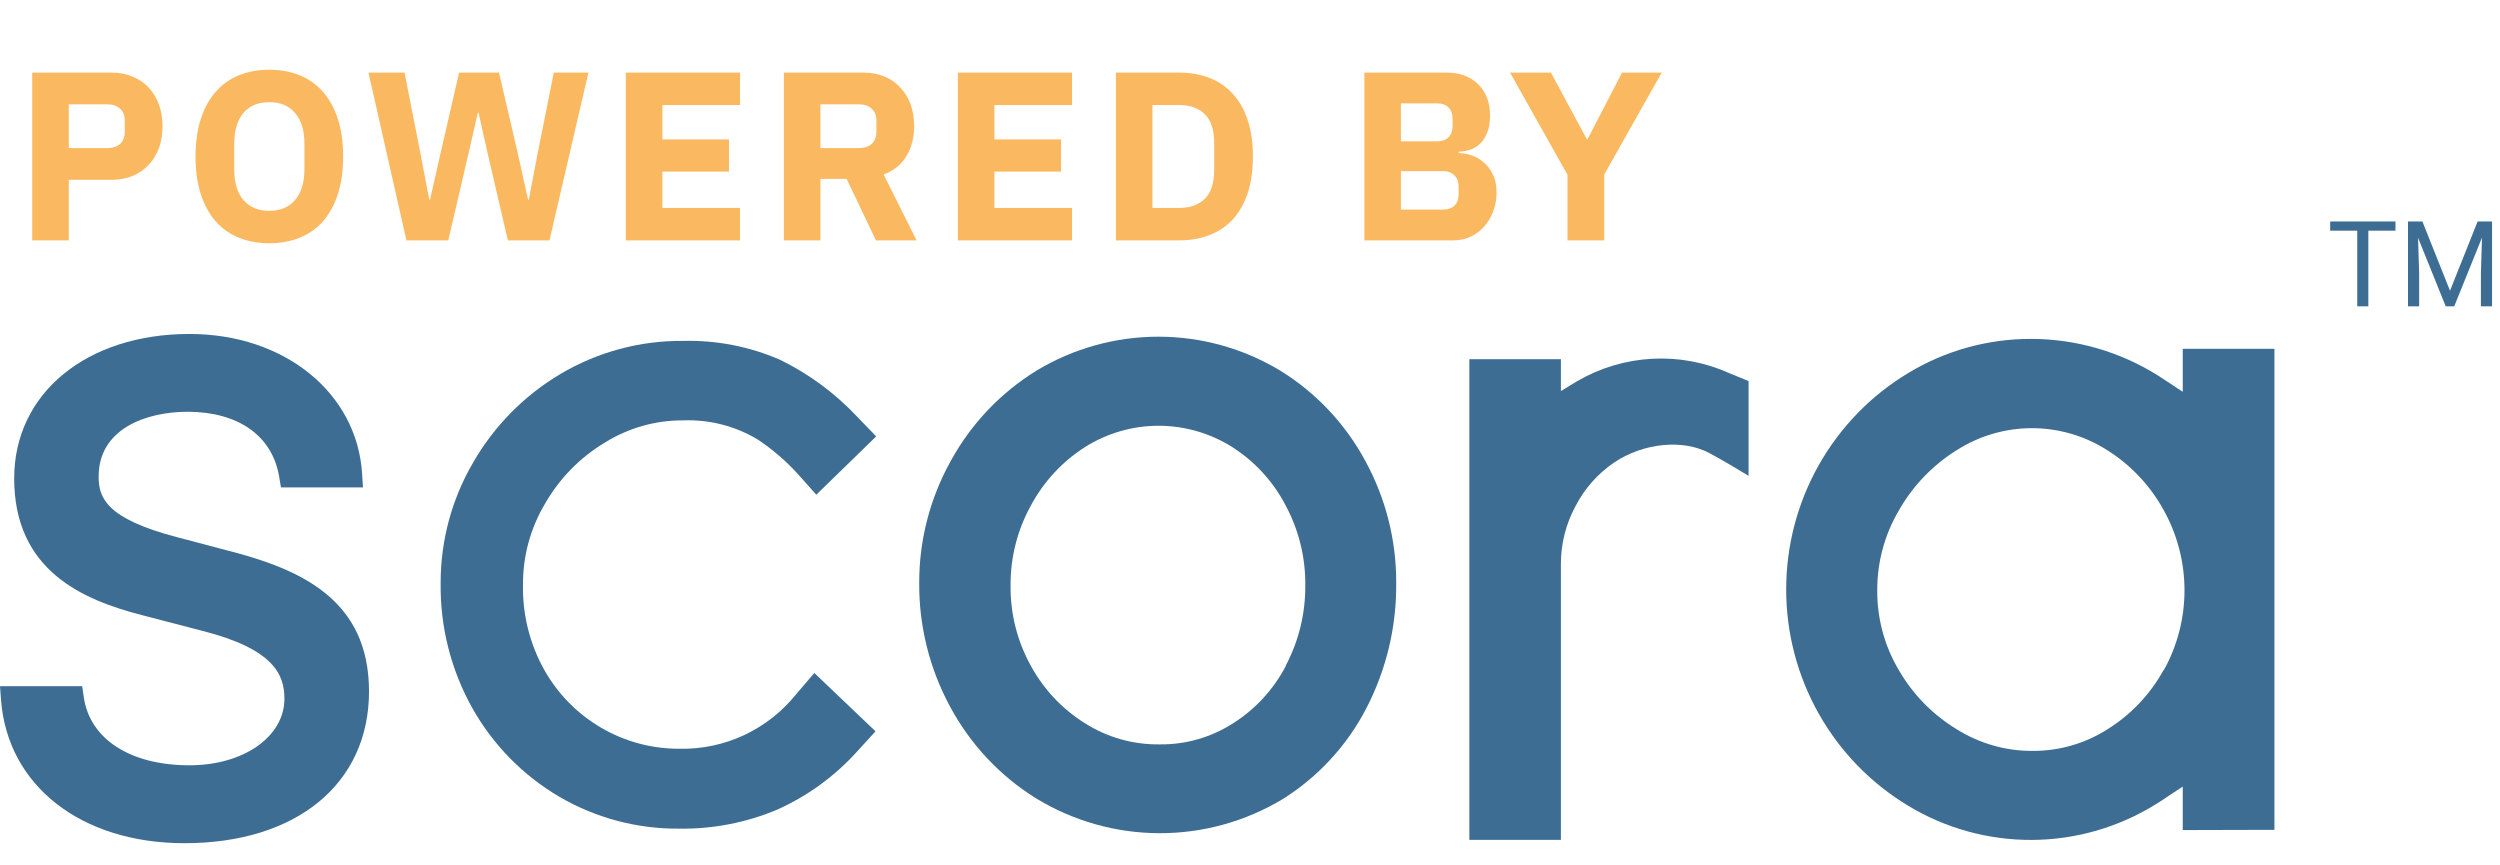 <svg width="104" height="36" viewBox="0 0 104 36" fill="none" xmlns="http://www.w3.org/2000/svg">
<path d="M33.958 20.58L36.449 18.154L35.668 17.346C34.747 16.362 33.655 15.555 32.446 14.965C31.175 14.413 29.799 14.146 28.414 14.181C26.619 14.166 24.854 14.644 23.308 15.561C21.807 16.453 20.559 17.719 19.685 19.236C18.795 20.757 18.327 22.49 18.331 24.255C18.306 26.087 18.767 27.892 19.665 29.486C20.526 31.004 21.77 32.267 23.272 33.147C24.786 34.03 26.509 34.487 28.259 34.472C29.666 34.492 31.061 34.22 32.357 33.67C33.619 33.1 34.748 32.273 35.675 31.241L36.422 30.423L33.876 27.996L33.108 28.893C32.525 29.616 31.785 30.195 30.944 30.586C30.104 30.977 29.185 31.169 28.259 31.148C27.118 31.152 25.996 30.851 25.009 30.274C24.022 29.698 23.205 28.869 22.643 27.87C22.037 26.787 21.731 25.56 21.757 24.318C21.75 23.131 22.068 21.965 22.676 20.948C23.274 19.905 24.128 19.033 25.156 18.415C26.132 17.805 27.259 17.484 28.408 17.488C29.5 17.444 30.582 17.72 31.521 18.283C32.124 18.685 32.677 19.158 33.168 19.693L33.958 20.58Z" fill="#0E497A" fill-opacity="0.8"/>
<path d="M67.14 19.246C68.349 18.425 70.026 18.253 71.129 18.859C71.696 19.167 72.295 19.521 72.74 19.796V15.853L71.936 15.522C70.932 15.071 69.836 14.866 68.738 14.924C67.639 14.981 66.57 15.3 65.618 15.853L64.933 16.267V14.943H61.125V34.939H64.933V23.481C64.929 22.633 65.138 21.798 65.542 21.054C65.917 20.327 66.466 19.706 67.14 19.246Z" fill="#0E497A" fill-opacity="0.8"/>
<path d="M94.617 34.521V14.511H90.802V16.299L90.101 15.836C89.992 15.76 89.883 15.69 89.771 15.621C88.19 14.629 86.365 14.101 84.501 14.098C82.697 14.093 80.927 14.584 79.382 15.518C77.834 16.449 76.552 17.768 75.662 19.346C74.772 20.924 74.305 22.706 74.305 24.52C74.305 26.333 74.772 28.116 75.662 29.693C76.552 31.271 77.834 32.59 79.382 33.521C80.939 34.461 82.723 34.952 84.539 34.941C86.355 34.93 88.134 34.417 89.679 33.458C89.824 33.369 89.966 33.279 90.104 33.183L90.802 32.72V34.531L94.617 34.521ZM90.005 27.873C89.451 28.881 88.647 29.73 87.673 30.336C86.741 30.932 85.658 31.244 84.553 31.237C83.434 31.243 82.336 30.928 81.388 30.33C80.39 29.723 79.561 28.872 78.98 27.857C78.392 26.86 78.086 25.721 78.094 24.563C78.088 23.399 78.395 22.255 78.983 21.252C79.562 20.225 80.388 19.36 81.385 18.736C82.318 18.136 83.403 17.816 84.511 17.812C85.619 17.809 86.706 18.122 87.643 18.716C88.626 19.33 89.437 20.186 89.999 21.202C90.57 22.221 90.872 23.37 90.875 24.539C90.878 25.708 90.582 26.858 90.015 27.88L90.005 27.873Z" fill="#0E497A" fill-opacity="0.8"/>
<path d="M9.408 22.887L7.399 22.355C4.371 21.573 4.104 20.676 4.104 19.822C4.104 17.835 6.081 17.13 7.804 17.13C9.905 17.13 11.328 18.124 11.612 19.828L11.688 20.276H15.1L15.064 19.706C14.85 16.336 11.829 13.893 7.883 13.893C3.6 13.893 0.59 16.362 0.59 19.901C0.59 23.745 3.452 24.963 5.943 25.599L8.407 26.241C11.424 27.003 11.832 28.095 11.832 29.065C11.832 30.644 10.139 31.836 7.88 31.836C5.422 31.836 3.739 30.75 3.485 29.002L3.419 28.545H0L0.043 29.118C0.313 32.69 3.38 35.077 7.675 35.077C12.34 35.077 15.351 32.598 15.351 28.764C15.351 24.93 12.495 23.666 9.408 22.887Z" fill="#0E497A" fill-opacity="0.8"/>
<path d="M53.25 15.413C51.72 14.492 49.971 14.006 48.188 14.006C46.406 14.006 44.656 14.492 43.127 15.413C41.632 16.331 40.401 17.625 39.556 19.167C38.688 20.721 38.234 22.474 38.239 24.256C38.228 26.048 38.669 27.815 39.52 29.39C40.357 30.953 41.587 32.268 43.087 33.204C44.633 34.15 46.407 34.654 48.217 34.661C50.028 34.668 51.805 34.178 53.358 33.244C54.839 32.317 56.044 31.007 56.847 29.45C57.675 27.846 58.1 26.062 58.082 24.256C58.091 22.479 57.648 20.73 56.797 19.174C55.965 17.628 54.741 16.331 53.25 15.413V15.413ZM53.497 27.689C52.989 28.671 52.229 29.5 51.296 30.089C50.385 30.674 49.324 30.98 48.243 30.966C47.142 30.982 46.061 30.676 45.13 30.085C44.181 29.492 43.402 28.66 42.87 27.672C42.313 26.659 42.027 25.519 42.04 24.361C42.031 23.204 42.318 22.065 42.873 21.051C43.404 20.05 44.184 19.205 45.136 18.598C46.054 18.019 47.115 17.712 48.198 17.712C49.281 17.712 50.343 18.019 51.26 18.598C52.199 19.195 52.965 20.031 53.48 21.021C54.03 22.044 54.313 23.192 54.3 24.355C54.309 25.517 54.03 26.663 53.487 27.689H53.497Z" fill="#0E497A" fill-opacity="0.8"/>
<path d="M99.652 9.596H98.523V12.743H98.062V9.596H96.936V9.213H99.652V9.596Z" fill="#0E497A" fill-opacity="0.8"/>
<path d="M100.772 9.213L101.92 12.094L103.069 9.213H103.669V12.743H103.206V11.368L103.25 9.885L102.096 12.743H101.742L100.591 9.892L100.637 11.368V12.743H100.173V9.213H100.772Z" fill="#0E497A" fill-opacity="0.8"/>
<path d="M1.341 10L1.341 3.02L4.641 3.02C4.968 3.02 5.261 3.077 5.521 3.19C5.781 3.297 6.001 3.447 6.181 3.64C6.368 3.833 6.511 4.07 6.611 4.35C6.711 4.623 6.761 4.923 6.761 5.25C6.761 5.583 6.711 5.887 6.611 6.16C6.511 6.433 6.368 6.667 6.181 6.86C6.001 7.053 5.781 7.207 5.521 7.32C5.261 7.427 4.968 7.48 4.641 7.48L2.861 7.48L2.861 10H1.341ZM2.861 6.16L4.461 6.16C4.688 6.16 4.865 6.103 4.991 5.99C5.125 5.87 5.191 5.697 5.191 5.47V5.03C5.191 4.803 5.125 4.633 4.991 4.52C4.865 4.4 4.688 4.34 4.461 4.34L2.861 4.34V6.16ZM11.204 10.12C10.744 10.12 10.324 10.043 9.944 9.89C9.564 9.737 9.24 9.51 8.974 9.21C8.707 8.903 8.5 8.527 8.354 8.08C8.207 7.627 8.134 7.103 8.134 6.51C8.134 5.917 8.207 5.397 8.354 4.95C8.5 4.497 8.707 4.12 8.974 3.82C9.24 3.513 9.564 3.283 9.944 3.13C10.324 2.977 10.744 2.9 11.204 2.9C11.664 2.9 12.084 2.977 12.464 3.13C12.844 3.283 13.167 3.513 13.434 3.82C13.7 4.12 13.907 4.497 14.054 4.95C14.2 5.397 14.274 5.917 14.274 6.51C14.274 7.103 14.2 7.627 14.054 8.08C13.907 8.527 13.7 8.903 13.434 9.21C13.167 9.51 12.844 9.737 12.464 9.89C12.084 10.043 11.664 10.12 11.204 10.12ZM11.204 8.77C11.664 8.77 12.021 8.62 12.274 8.32C12.534 8.02 12.664 7.59 12.664 7.03V5.99C12.664 5.43 12.534 5 12.274 4.7C12.021 4.4 11.664 4.25 11.204 4.25C10.744 4.25 10.384 4.4 10.124 4.7C9.87 5 9.744 5.43 9.744 5.99V7.03C9.744 7.59 9.87 8.02 10.124 8.32C10.384 8.62 10.744 8.77 11.204 8.77ZM16.908 10L15.328 3.02L16.828 3.02L17.488 6.37L17.858 8.31H17.888L18.328 6.37L19.098 3.02H20.758L21.538 6.37L21.968 8.31H21.998L22.368 6.37L23.038 3.02L24.478 3.02L22.858 10H21.128L20.248 6.22L19.908 4.69H19.878L19.528 6.22L18.648 10L16.908 10ZM26.035 10V3.02L30.785 3.02V4.37L27.555 4.37V5.8H30.325V7.14H27.555V8.65L30.785 8.65V10L26.035 10ZM34.129 10H32.609V3.02L35.919 3.02C36.239 3.02 36.529 3.073 36.789 3.18C37.049 3.287 37.269 3.44 37.449 3.64C37.636 3.833 37.779 4.067 37.879 4.34C37.979 4.613 38.029 4.917 38.029 5.25C38.029 5.723 37.922 6.137 37.709 6.49C37.502 6.843 37.185 7.1 36.759 7.26L38.129 10H36.439L35.219 7.44H34.129V10ZM35.729 6.16C35.956 6.16 36.132 6.103 36.259 5.99C36.392 5.87 36.459 5.697 36.459 5.47V5.03C36.459 4.803 36.392 4.633 36.259 4.52C36.132 4.4 35.956 4.34 35.729 4.34H34.129V6.16H35.729ZM39.847 10V3.02L44.597 3.02V4.37L41.367 4.37V5.8L44.137 5.8V7.14L41.367 7.14V8.65H44.597V10H39.847ZM46.421 3.02L49.051 3.02C49.511 3.02 49.931 3.093 50.311 3.24C50.691 3.387 51.015 3.607 51.281 3.9C51.548 4.187 51.755 4.55 51.901 4.99C52.048 5.423 52.121 5.93 52.121 6.51C52.121 7.09 52.048 7.6 51.901 8.04C51.755 8.473 51.548 8.837 51.281 9.13C51.015 9.417 50.691 9.633 50.311 9.78C49.931 9.927 49.511 10 49.051 10H46.421V3.02ZM49.051 8.65C49.505 8.65 49.861 8.523 50.121 8.27C50.381 8.017 50.511 7.61 50.511 7.05V5.97C50.511 5.41 50.381 5.003 50.121 4.75C49.861 4.497 49.505 4.37 49.051 4.37H47.941V8.65H49.051ZM56.757 3.02L60.147 3.02C60.727 3.02 61.177 3.183 61.497 3.51C61.824 3.837 61.987 4.27 61.987 4.81C61.987 5.077 61.951 5.303 61.877 5.49C61.811 5.677 61.717 5.83 61.597 5.95C61.484 6.07 61.347 6.16 61.187 6.22C61.034 6.273 60.867 6.303 60.687 6.31V6.37C60.854 6.37 61.027 6.4 61.207 6.46C61.394 6.52 61.564 6.617 61.717 6.75C61.871 6.877 61.997 7.043 62.097 7.25C62.204 7.457 62.257 7.71 62.257 8.01C62.257 8.283 62.211 8.543 62.117 8.79C62.031 9.03 61.907 9.24 61.747 9.42C61.587 9.6 61.397 9.743 61.177 9.85C60.957 9.95 60.717 10 60.457 10H56.757V3.02ZM58.277 8.72H60.027C60.227 8.72 60.384 8.667 60.497 8.56C60.617 8.447 60.677 8.29 60.677 8.09V7.75C60.677 7.55 60.617 7.397 60.497 7.29C60.384 7.177 60.227 7.12 60.027 7.12L58.277 7.12V8.72ZM58.277 5.88L59.787 5.88C59.987 5.88 60.144 5.823 60.257 5.71C60.371 5.597 60.427 5.44 60.427 5.24V4.94C60.427 4.74 60.371 4.583 60.257 4.47C60.144 4.357 59.987 4.3 59.787 4.3L58.277 4.3V5.88ZM65.207 10V7.27L62.818 3.02H64.517L66.017 5.8H66.037L67.478 3.02L69.127 3.02L66.737 7.26V10H65.207Z" fill="#F8A73A" fill-opacity="0.8"/>
</svg>

